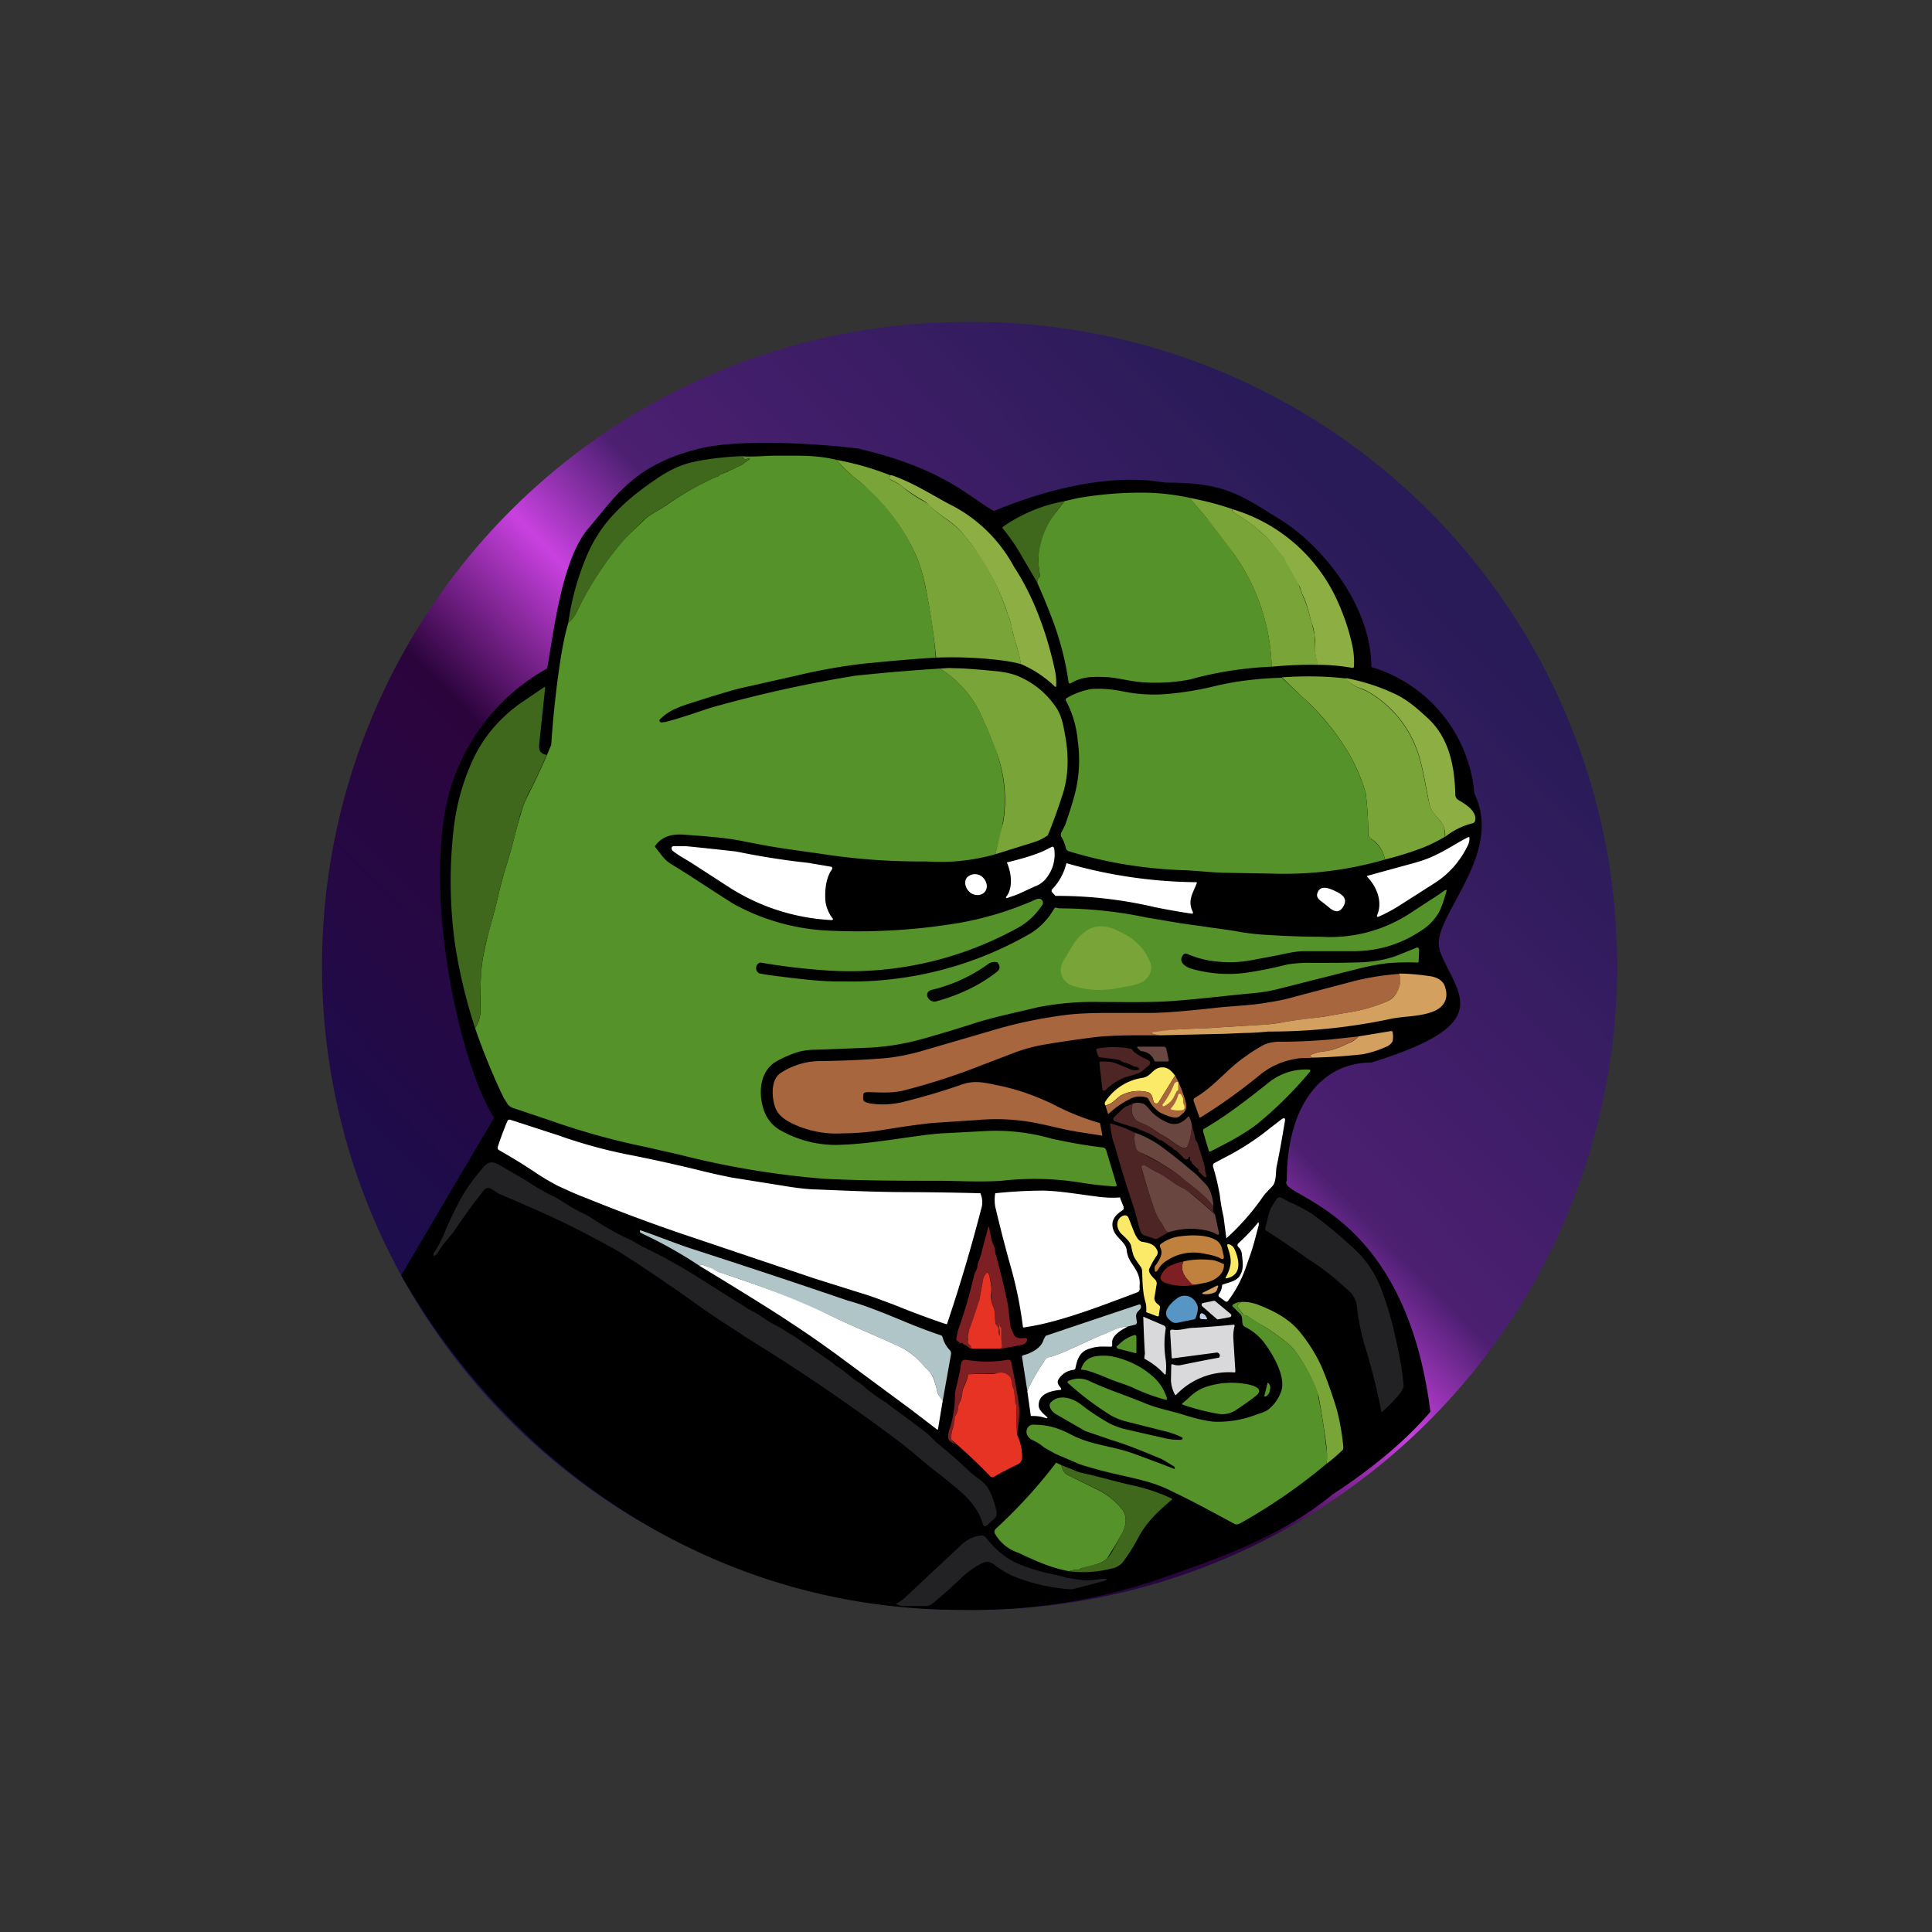 <svg xmlns="http://www.w3.org/2000/svg" width="24" height="24" fill="none" viewBox="0 0 24 24">
    <rect x="0" y="0" width="24" height="24" fill="#333333" stroke="none"/>
    <path fill="url(#JIM__a)" d="M12 19.999A8 8 0 1 0 12 4a8 8 0 0 0 0 16"/>
    <path fill="#000" d="M17.882 11.801c.202.55.753.904-.847 1.398-.598 0-1.05.503-1.05 1.468-.131.207 1.46.301 1.784 2.87-.32.377-.753.725-1.214 1.026-.659.541-1.459.814-2.287 1.097a7.2 7.2 0 0 1-2.334.338c-3.05 0-5.576-1.75-6.95-4.155l1.153-1.957c-.457-.72-.96-3.106-.47-4.292a2.54 2.54 0 0 1 1.129-1.289c.08-.414.174-1.35.517-1.746.33-.386.565-.79 1.384-.988.489-.118 1.407-.066 1.957 0 1.082.25 1.402.621 1.694.777.47-.198 1.355-.49 2.122-.353.73 0 .909.131 1.45.47.49.306 1.115 1.05 1.115 1.821a1.8 1.8 0 0 1 1.28 1.572c.381.781-.565 1.562-.428 1.943z"/>
    <path fill="#559229" d="M10.391 5.713c.07.085.146.155.226.221l.174.141c.264.247.472.547.612.88q.057.148.108.41c.052.263.094.536.113.804-.31.019-.612.047-.894.075-.283.033-.546.08-.847.151l-.687.155c-.1.024-.287.08-.57.17-.188.06-.31.099-.423.212a.02.02 0 0 0-.01.023.024.024 0 0 0 .024.019l.047-.005c.188-.047.41-.127.555-.174a16 16 0 0 1 1.798-.4q.53-.057 1.063-.09c.238.151.424.372.532.631.094.207.15.353.179.443.112.334.12.695.023 1.035l-.047.197c-.28.08-.57.11-.86.09a8 8 0 0 1-1.304-.094c-.226-.033-.452-.061-.673-.1l-.264-.05c-.244-.053-.494-.067-.734-.086-.155-.014-.291 0-.39.132a.02.02 0 0 0 0 .024c.06.07.103.15.188.202.263.16.518.334.781.499.373.205.789.32 1.214.334a7.6 7.6 0 0 0 1.6-.099q.486-.087.936-.287c.038-.019.085-.019.095.033v.019a.85.85 0 0 1-.344.315 4.3 4.3 0 0 1-2.4.508 8 8 0 0 1-.767-.094.1.1 0 0 0-.028.014.08.08 0 0 0-.024.066.07.07 0 0 0 .047.057l.142.023c.31.038.607.08.903.075a4.45 4.45 0 0 0 2.325-.602.86.86 0 0 0 .287-.306l.014-.01.028.006.019.004a5.3 5.3 0 0 1 1.082.113l.414.07.668.095q.225.043.424.052.34.022.673.023c.381.023.76-.076 1.082-.282l.376-.245.066-.047q.037-.021.024.014c-.028.094-.052.179-.094.26a.66.66 0 0 1-.235.234q-.375.246-.833.245h-.612c-.075 0-.179.019-.301.047l-.325.061q-.24.05-.508.014a1.2 1.2 0 0 1-.315-.09.04.04 0 0 0-.047.015c-.071.09.042.155.113.174q.367.1.729.038c.117-.019.268-.047.452-.094a1.7 1.7 0 0 1 .315-.02c.22 0 .433 0 .626-.008.164-.01.324-.038.475-.104l.198-.08a.03.03 0 0 1 .024.028l-.006.141v.01l-.008.007-.01.002a3 3 0 0 0-.386.01 3 3 0 0 0-.377.075l-.931.235a2 2 0 0 1-.344.061c-.325.029-.645.07-.974.095-.296.023-.635.014-.922.014a3.6 3.6 0 0 0-.777.065c-.254.062-.508.113-.757.189q-.332.108-.668.202a3 3 0 0 1-.702.113l-.63.024a.8.8 0 0 0-.235.032 1.4 1.4 0 0 0-.25.109c-.216.117-.235.4-.164.607a.45.45 0 0 0 .216.258c.227.127.484.187.743.175.424-.014.909-.118 1.252-.142l.532-.028c.28-.016.562.016.833.094.22.047.423.085.635.109a.05.05 0 0 1 .042.032l.127.424.003.008v.008l-.005.008-.007.004h-.01a4 4 0 0 1-.423-.047 3.6 3.6 0 0 0-.983-.023c-.255.018-.589 0-.767 0-.476 0-.913 0-1.43-.024a10.7 10.7 0 0 1-1.808-.301l-.414-.094a9 9 0 0 1-1.2-.334l-.447-.15a.14.14 0 0 1-.07-.048l-.048-.075a8 8 0 0 1-.357-.87.4.4 0 0 0 .066-.198c0-.269 0-.462.019-.584.009-.094.042-.25.094-.452.042-.14.075-.277.108-.409.028-.127.066-.268.113-.414.066-.212.108-.414.165-.598a1.3 1.3 0 0 1 .094-.244q.156-.304.287-.622.036-.556.122-1.105c.024-.141.052-.283.09-.41a.4.4 0 0 0 .094-.113 4 4 0 0 1 .611-.936l.236-.226c.075-.075.188-.122.282-.188a3.5 3.5 0 0 1 .612-.348.1.1 0 0 0 .051-.029.03.03 0 0 1 .02-.009c.013 0 .018 0 .023-.01l.019-.009c.009 0 .023 0 .032-.01.033-.023.071-.027.104-.051.028-.019.061-.019.085-.042q.04-.032.084-.062v-.009H9.3a.1.1 0 0 1-.047.01c-.004 0-.014 0-.014-.01a.06.06 0 0 0-.038-.028c.137.014.302-.005.41-.005h.31q.268.001.471.052"/>
    <path fill="#40681C" d="M9.2 5.666a.06.06 0 0 1 .038.028c0 .01.01.01.014.01.014 0 .033 0 .047-.01h.01V5.7h.004v.01l-.085.056c-.023.023-.056.023-.084.042-.033.024-.07.028-.104.047a.06.06 0 0 1-.033.014c-.01 0-.014 0-.019.01a.03.03 0 0 1-.023.01l-.019.009a.1.1 0 0 1-.052.028.03.03 0 0 0-.019.01 3.5 3.5 0 0 0-.597.338c-.09.066-.203.113-.283.188l-.225.226c-.25.282-.458.6-.617.941a.4.4 0 0 1-.094.108q.058-.408.207-.776.078-.2.198-.376c.174-.25.433-.462.682-.63.17-.119.33-.19.494-.222.188-.038.372-.057.56-.066"/>
    <path fill="#79A438" d="M10.391 5.713q.346.063.673.193-.009 0-.01.014s0 .01-.009.01v.009c0 .01.01.014.014.019.066.033.113.056.141.08q.135.116.292.197l.066.052c.066.066.141.122.221.179.066.047.137.108.212.197.08.104.155.198.216.297q.2.322.316.682a1 1 0 0 1 .06.221l.043.15q.036.115.057.236a2 2 0 0 0-.254-.047 5 5 0 0 0-.8-.033 9 9 0 0 0-.118-.804 2.4 2.4 0 0 0-.108-.41 2.55 2.55 0 0 0-.786-1.021 2 2 0 0 1-.226-.221"/>
    <path fill="#8CAE43" d="M11.082 5.905c.254.09.47.226.692.348.352.17.64.447.824.791.249.376.418.856.512 1.308q.015.087.01.174v.005h-.014a1.4 1.4 0 0 0-.424-.282 2 2 0 0 0-.056-.236q-.024-.075-.042-.15c-.02-.076-.029-.15-.062-.221L12.5 7.57a3.1 3.1 0 0 0-.508-.903 1 1 0 0 0-.212-.203 2 2 0 0 1-.283-.23l-.08-.047a2 2 0 0 1-.22-.151c-.024-.024-.071-.047-.137-.08a.04.04 0 0 1-.019-.019l.005-.01.01-.009q-.002-.014.008-.014h.02"/>
    <path fill="#559229" d="m14.776 6.183.207.245q.19.211.344.451c.293.41.457.899.47 1.403a4.5 4.5 0 0 0-1.02.16 2.3 2.3 0 0 1-.589.033c-.132-.01-.273-.047-.414-.062-.188-.009-.325-.014-.475.076l-.007.002-.007-.002-.006-.004-.004-.006a3.7 3.7 0 0 0-.197-.771 9 9 0 0 0-.193-.47q0-.044.028-.072l.004-.006v-.008c-.004-.07-.023-.14-.018-.207 0-.215.079-.422.221-.583l.104-.137.164-.037q.451-.079.908-.066.234.01.48.061"/>
    <path fill="#79A438" d="M14.776 6.184q.29.056.532.14c-.01.02.01.038.047.062a1.9 1.9 0 0 1 .588.532l.066.098.061.113a1 1 0 0 1 .076.17l.047.127c.047.094.07.207.103.315l.033.141.005.132q-.001.14.047.245a5 5 0 0 0-.584.023 2.53 2.53 0 0 0-.47-1.402 9 9 0 0 0-.344-.452z"/>
    <path fill="#40681C" d="m13.223 6.226-.103.136a1.05 1.05 0 0 0-.221.584c0 .065.014.136.019.207l-.005.014a.1.1 0 0 0-.028.07l-.198-.338a2.3 2.3 0 0 0-.235-.34q0-.007.004-.013c.23-.162.492-.27.767-.32"/>
    <path fill="#8CAE43" d="M15.308 6.325a2.08 2.08 0 0 1 1.308 1.144c.076.169.137.343.179.531q.033.142.024.287l-.008.008-.011.002a2.4 2.4 0 0 0-.424-.038.6.6 0 0 1-.042-.245.7.7 0 0 0-.038-.272c-.033-.109-.052-.217-.099-.316a1 1 0 0 1-.047-.127 12 12 0 0 0-.207-.376c-.075-.094-.155-.198-.235-.273a2 2 0 0 0-.353-.264c-.038-.023-.056-.047-.047-.06"/>
    <path fill="#79A438" d="M12.367 10.611q.04-.196.094-.39a1.7 1.7 0 0 0-.07-.843 6 6 0 0 0-.18-.442 1.37 1.37 0 0 0-.53-.63c.06-.005.112-.01.154-.005.137 0 .302.014.5.033.107.01.21.023.314.066q.284.121.462.376c.084.118.098.24.127.395.037.23.033.447-.024.654q-.087.28-.197.551a.6.6 0 0 1-.17.085zm4.353-2.188a.3.3 0 0 0 .155.118l.108.047c.282.16.498.412.612.715.08.207.108.452.16.678.019.094.085.15.141.226.043.047.057.112.052.188a2 2 0 0 1-.264.132q-.235.09-.48.15a.38.38 0 0 0-.174-.259.1.1 0 0 1-.023-.023.1.1 0 0 1-.01-.028q0-.26-.032-.518a2.2 2.2 0 0 0-.292-.621 3 3 0 0 0-.504-.579l-.245-.235q.423-.029.796.014z"/>
    <path fill="#559229" d="m15.924 8.419.245.23q.29.262.504.58c.131.192.225.4.291.616q.033.258.033.517c0 .014 0 .024.01.033l.023.024c.094.066.155.15.174.259a4.5 4.5 0 0 1-1.407.174l-.583-.01c-.179-.004-.358-.028-.537-.033a5.5 5.5 0 0 1-1.402-.235.06.06 0 0 1-.037-.047.4.4 0 0 0-.052-.127.06.06 0 0 1 0-.061l.047-.094c.042-.123.08-.236.113-.358a1.7 1.7 0 0 0 .042-.687 1.3 1.3 0 0 0-.15-.503l.004-.02a.9.9 0 0 1 .31-.117c.114-.01.227 0 .349.019.216.047.414.061.64.038a4 4 0 0 0 .555-.095c.25-.06.523-.094.828-.103"/>
    <path fill="#8CAE43" d="M16.72 8.423q.318.062.588.188c.17.075.296.188.433.315.268.25.33.607.338.956a.08.08 0 0 0 .038.056c.08.047.235.136.207.259q-.007.027-.042.033a.9.9 0 0 0-.33.165.26.26 0 0 0-.056-.189c-.056-.075-.122-.127-.141-.226-.047-.225-.08-.47-.155-.673a1.38 1.38 0 0 0-.612-.72 1 1 0 0 0-.113-.047.32.32 0 0 1-.155-.112z"/>
    <path fill="#40681C" d="M6.79 9.378a6 6 0 0 1-.234.494 3 3 0 0 0-.094.245c-.048.188-.095.386-.16.598a4 4 0 0 0-.113.414l-.104.41a2.5 2.5 0 0 0-.099.45 6 6 0 0 0-.019.584.4.4 0 0 1-.065.198 6.5 6.5 0 0 1-.25-1.045 5.7 5.7 0 0 1-.01-1.482 2.8 2.8 0 0 1 .217-.772c.132-.3.339-.545.603-.734l.305-.207v.005l.005.01-.066.625c-.01.108-.033.184.085.207"/>
    <path fill="#fff" d="M17.864 10.607c.127-.062.244-.142.376-.208h.005l.005.001.004.004v.005a.2.2 0 0 1-.028.108 1.13 1.13 0 0 1-.381.438l-.47.3q-.114.072-.24.128-.044.02-.024-.024c.066-.164-.014-.352-.127-.466v-.009l.004-.005.565-.155c.122-.033.221-.07.31-.117m-7.525.823a2.6 2.6 0 0 1-1.26-.395l-.495-.32c-.075-.047-.15-.085-.221-.142a.04.04 0 0 1-.019-.037c0-.014.005-.019.02-.024h.164q.31.031.62.066.444.092.895.141l.282.048q.006 0 .01.004l.004.01v.014c-.08.108-.094.268-.084.4.01.08.043.157.094.22l-.001.006-.004.004h-.005zm2.63-.861.086-.043q.035-.022.042.02a.47.47 0 0 1-.122.39.3.3 0 0 1-.118.075l-.184.085c-.047.023-.098.037-.15.056q-.042.013-.014-.023c.075-.108.056-.282.004-.405l-.002-.007.002-.007h.01c.17-.042.32-.085.447-.141m1.897.404c-.052.132-.117.217-.047.358v.014l-.006.005h-.008a9 9 0 0 1-.456-.08 5.3 5.3 0 0 0-1.238-.141l-.047-.052v-.024a.7.7 0 0 0 .183-.329h.005a6 6 0 0 0 1.614.235.02.02 0 0 1 0 .014m-2.818.113c.065.047.145.043.188-.009.042-.056.023-.136-.038-.188a.14.14 0 0 0-.188.014c-.038.052-.019.136.042.183zm4.503-.033c.094.043.216.095.127.222-.047.066-.099.051-.155.009a2 2 0 0 0-.113-.09c-.033-.023-.057-.056-.047-.093.028-.095.108-.08.188-.048"/>
    <path fill="#79A438" d="M13.93 12.267c-.212.043-.4.043-.598-.019-.137-.042-.198-.188-.123-.31l.127-.212a.6.6 0 0 1 .184-.179c.146-.08.287-.028.423.043.165.08.283.202.349.376.037.094-.038.216-.132.245-.08.033-.155.042-.236.056z"/>
    <path fill="#040405" d="M11.576 12.296c.255-.061.494-.171.706-.325a.13.13 0 0 1 .094-.019q.012 0 .02.01.05.069-.02.117-.309.239-.738.358a.09.09 0 0 1-.104-.033l-.014-.024c-.01-.047.01-.07.056-.084"/>
    <path fill="#A7663E" d="M17.383 12.094c.01.052.014.094.01.113a.29.29 0 0 1-.156.23 2 2 0 0 1-.527.146l-.273.047c-.169.028-.343.038-.512.07a2 2 0 0 1-.311.034l-.461.028c-.155.014-.315.014-.47.024a3 3 0 0 0-.372.046c0 .01.009.01.014.015l.084.014c-.273 0-.55-.005-.809.023-.216.028-.423.057-.612.09a2 2 0 0 0-.4.108l-.418.16a8 8 0 0 1-.951.306c-.141.033-.282.023-.424.019-.023 0-.042 0-.06.009l-.008.008-.002.01c0 .029-.014.08.024.095q.05.022.108.024c.117.014.235.004.343-.02a8 8 0 0 0 .734-.216c.155-.056.26-.037.433 0 .245.047.466.123.706.236a3 3 0 0 0 .59.238l.003.006.028.146v.005l-.301-.047c-.207-.033-.414-.095-.617-.127a2.6 2.6 0 0 0-.644-.02l-.518.034q-.184.014-.621.084-.257.045-.527.047a1.26 1.26 0 0 1-.659-.14c-.075-.043-.14-.09-.174-.175-.047-.122-.066-.362.076-.442a.9.9 0 0 1 .494-.141q.415-.006.753-.033.216-.015.47-.085l.936-.273c.306-.09.612-.15.928-.188q.169-.017.423-.019h.583q.235 0 .829-.066c.22-.023.447-.028.658-.07a2 2 0 0 0 .269-.057l.785-.207q.27-.065.546-.085z"/>
    <path fill="#D3A05F" d="M17.383 12.094q.16 0 .386.033.162.027.188.155c.038.132-.028.235-.15.282-.165.066-.344.057-.518.09a7.2 7.2 0 0 1-1.534.16 3 3 0 0 1-.306.018l-.226.01-.814.019-.085-.014-.009-.01-.005-.01.002-.003h.003c.123-.02.24-.034.363-.038.16-.01.32-.01.475-.024l.46-.028c.104-.005.213-.014.312-.033.169-.033.343-.047.512-.07l.273-.048a2 2 0 0 0 .527-.146c.094-.042.142-.14.156-.23 0-.024 0-.062-.01-.109zm-1.063 1.044c-.02 0-.033 0-.038-.014v-.017l.005-.006a.6.6 0 0 1 .178-.043l.076-.014.066-.023c.06-.019.117-.052.179-.076a.3.3 0 0 0 .089-.07l.4-.066a.02.02 0 0 1 .014 0 .02.02 0 0 1 .01.01.3.3 0 0 1 0 .117.16.16 0 0 1-.085.07 1.3 1.3 0 0 1-.283.09 7 7 0 0 1-.611.042"/>
    <path fill="#A7663E" d="M16.875 12.875a.3.3 0 0 1-.094.07c-.057.024-.113.057-.174.076l-.066.023a.3.3 0 0 1-.075.014.6.6 0 0 0-.184.047.01.01 0 0 0 0 .01v.01q.008.02.038.013c-.076.01-.156 0-.221.015a.94.94 0 0 0-.457.207q-.354.29-.73.522c-.009.005-.013 0-.013-.005l-.07-.197a.033.033 0 0 1 .014-.042c.244-.142.409-.368.634-.518.076-.057.151-.1.222-.141a.5.5 0 0 1 .216-.038c.188 0 .395-.01.612-.028z"/>
    <path fill="#6A4640" d="M14.339 13.176a.18.18 0 0 0-.155-.117c-.01 0-.015 0-.02-.01l-.023-.019q-.035-.035.014-.028h.292q.015-.002.027.006a.04.04 0 0 1 .015.022l.028.132q.007.022-.013.024h-.142a.02.02 0 0 1-.023-.01"/>
    <path fill="#4C2524" d="M14.15 13.275a.05.05 0 0 0-.046-.023l-.02-.005a.5.5 0 0 0-.098-.043.2.2 0 0 1-.052-.018.13.13 0 0 0-.056-.024 5 5 0 0 0-.226-.028.3.3 0 0 1-.034-.093l.003-.007.005-.005.007-.003a1.1 1.1 0 0 1 .4 0c.033 0 .038.028.061.047a1 1 0 0 0 .174.098.04.04 0 0 1 .019.029.04.04 0 0 1-.014.033l-.066.056a.2.2 0 0 1-.075.047l-.155.047a.7.7 0 0 0-.245.16l-.011.006h-.013a.02.02 0 0 1-.014-.02l-.037-.32v-.01l.005-.008.009-.005h.01c.06 0 .121 0 .183.023l.16.066q.062.029.117.014.015 0 .01-.014"/>
    <path fill="#FBEA67" d="m14.598 13.36-.203.329a.03.03 0 0 1-.015.016.03.03 0 0 1-.022.002.03.03 0 0 1-.02-.009.03.03 0 0 1-.009-.019c-.014-.047-.018-.099-.075-.113a.47.47 0 0 0-.339.047l-.084.07a.2.2 0 0 1-.1.048q-.014-.027 0-.047a.67.67 0 0 1 .471-.296c.109-.024.123-.137.25-.128q.07.001.14.095z"/>
    <path fill="#559229" d="M15.765 13.444a.73.73 0 0 1 .508-.156l.004.004v.016q-.3.36-.663.658c-.188.141-.376.235-.579.339-.01 0-.014 0-.019-.01l-.07-.235v-.028c.005-.005.01-.014.019-.014.282-.165.546-.372.8-.574"/>
    <path fill="#A7663E" d="M14.597 13.36q.085.153.132.329c.014.052.01.099-.028.136l-.038.033c-.052.061-.188-.01-.245-.033a.4.4 0 0 1-.15-.17l-.008-.01-.01-.008a.26.26 0 0 0-.203.01q-.154.074-.278.192l-.005-.004-.033-.104a.15.15 0 0 0 .1-.047l.084-.07a.47.47 0 0 1 .339-.048c.056.015.061.071.075.113a.03.03 0 0 0 .028.028.033.033 0 0 0 .038-.018z"/>
    <path fill="#FBEA67" d="m14.616 13.557-.028.056a.25.25 0 0 1-.127.127l-.01.002a.014.014 0 0 1-.01-.013l.001-.007a1 1 0 0 0 .142-.25.05.05 0 0 1 .042-.033h.01v.094l-.005.015a.02.02 0 0 0-.015.009m.062.047c0 .014.018.028.018.047 0 .028 0 .057.015.08.009.038 0 .061-.043.061a.3.3 0 0 1-.117-.01q-.015-.005 0-.018a.4.4 0 0 0 .084-.16q.007-.021.029-.014z"/>
    <path fill="#6A4640" d="M14.805 13.98q0 .118-.043.236c-.014.042-.037.056-.08.038a.6.6 0 0 1-.117-.071 1 1 0 0 0-.142-.09 1 1 0 0 1-.084-.056.8.8 0 0 0-.184-.094.14.14 0 0 1-.066-.057.18.18 0 0 1-.014-.178.2.2 0 0 1 .118 0c.019 0 .047.028.08.066q.084.106.226.169.14.063.258-.07l.004-.003h.007l.004.002a.3.3 0 0 1 .033.109"/>
    <path fill="#4C2524" d="M14.075 13.708a.18.18 0 0 0 .014.179q.025.035.066.052a1 1 0 0 1 .188.098.3.3 0 0 0 .08.057 1 1 0 0 1 .141.09q.063.049.118.07c.042.019.066 0 .08-.042a.8.8 0 0 0 .042-.231 1 1 0 0 1 .042.16c.005.028.024.038.033.066l.066.211c.02.048.02.104.033.16.02.052 0 .062-.037.024l-.048-.047-.005-.011v-.013c0-.004 0-.009-.009-.009l-.009-.01-.066-.065q0-.021-.014-.028-.014-.008-.005-.014v-.034c0-.009 0-.004 0 0h-.009l-.01.005c0 .019-.014.029-.032.029l-.02-.01-.089-.09c-.014-.014-.028-.018-.047-.028-.014-.014-.019-.028-.037-.032l-.024-.015a1 1 0 0 0-.075-.056c-.01-.01-.028-.005-.047-.019a1 1 0 0 0-.113-.07l-.179-.076a4 4 0 0 1-.264-.085l-.007-.01a.03.03 0 0 1 0-.026l.007-.01.104-.1a.2.2 0 0 1 .066-.042z"/>
    <path fill="#fff" d="M15.219 14.377q.303-.155.564-.368l.141-.108q.047-.027.038.024c-.033.197-.066.39-.103.564-.015.08 0 .184-.052.245-.043.047-.085.085-.118.132a3 3 0 0 1-.456.518v-.01l-.033-.254q-.032-.14-.047-.273a3 3 0 0 0-.085-.358c0-.018 0-.033.019-.042zm-7.943.503c-.127-.047-.236-.099-.34-.146a3 3 0 0 1-.314-.188 7 7 0 0 0-.424-.259q-.021-.015-.014-.042.054-.165.122-.325a.03.03 0 0 1 .015-.01.03.03 0 0 1 .018 0l.598.194q.415.148.847.235.436.085.88.193c.164.042.3.07.414.094l.645.103q.268.045.423.047c.367.015.753.033 1.139.033q.447.002.894.014l.005.015a.27.27 0 0 1 .004.183q-.184.713-.419 1.412-.001.021-.023.014-.32-.108-.63-.235c-.165-.061-.297-.113-.4-.142l-.598-.188-1.647-.555a22 22 0 0 1-1.195-.447"/>
    <path fill="#4C2524" d="M14.099 14.07a.4.4 0 0 0 .019.202c0 .014.014.024.028.033l.254.137q.07.036.254.164c.07.047.142.113.212.17.043.028.108.094.207.207q-.016.056.019.099c-.094-.085-.188-.17-.282-.245a1 1 0 0 0-.127-.085.7.7 0 0 1-.123-.075l-.075-.047a.4.4 0 0 0-.094-.057c-.061-.028-.113-.07-.174-.098a.03.03 0 0 0-.037.017.03.03 0 0 0 0 .016 6 6 0 0 0 .169.536c.014.047.046.094.084.155.024.033.033.095.085.108l-.15.085h-.015l-.14-.047a.08.08 0 0 1-.048-.056c-.038-.118-.061-.245-.104-.358a14 14 0 0 1-.216-.71c-.033-.076-.042-.17-.056-.25v-.01l.004-.004h.005q.178.048.306.118z"/>
    <path fill="#6A4640" d="M14.098 14.07q.19.07.33.174.191.14.367.292c.066.047.117.108.174.165a.3.3 0 0 1 .056.08.5.5 0 0 1 .047.202 1.4 1.4 0 0 0-.207-.207l-.211-.17a2.7 2.7 0 0 0-.509-.3.06.06 0 0 1-.028-.033.4.4 0 0 1-.019-.198z"/>
    <path fill="#222124" d="M5.507 15.355c.051-.137.113-.264.174-.382.094-.188.211-.348.343-.494.047-.047.094-.051.16-.018q.175.1.348.202c.104.07.222.141.349.202.08.038.188.118.287.17l.14.07c.17.113.344.217.533.301l.14.08q.393.188.758.424l.57.358c.051.028.108.056.16.094q.104.071.216.127l.212.131.447.311c.019.014.038.038.061.047.09.057.155.122.235.179a.5.5 0 0 1 .118.09c.075.065.165.122.25.178l.131.099.18.132.168.127c.066.047.118.117.18.164q.198.162.39.344c.075.066.174.118.22.202.048.08.08.18.104.292 0 .033-.004.061-.033.085l-.084.075q-.042.037-.057-.019a.7.7 0 0 0-.07-.16 1 1 0 0 0-.226-.254 6 6 0 0 0-.325-.263c-.146-.118-.32-.273-.49-.396q-.884-.66-1.825-1.237c-.193-.132-.395-.254-.583-.39a24 24 0 0 0-.97-.66c-.117-.07-.244-.136-.367-.202-.296-.16-.677-.334-1.148-.532-.052-.023-.132-.117-.188-.051a7 7 0 0 0-.358.489c-.056.085-.127.15-.183.235a1 1 0 0 1-.057.085l-.014.005h-.005q-.014.014-.014 0v-.024a1 1 0 0 0 .118-.216z"/>
    <path fill="#6A4640" d="m15.092 15.082.051.235v.01l-.004.009h-.02a.4.4 0 0 0-.14-.052.9.9 0 0 0-.461.023c-.048-.009-.062-.075-.085-.108a.7.7 0 0 1-.085-.155 7 7 0 0 1-.17-.55l.006-.011.01-.007.01-.003q.008 0 .012.002c.062.028.113.07.17.094q.056.026.099.06l.075.048c.037.028.08.056.122.075a.6.6 0 0 1 .123.085c.094.075.188.16.282.245z"/>
    <path fill="#fff" d="M13.835 15.289c.033.085.141.141.16.23a.34.34 0 0 0 .061.17c.062.094.114.165.1.291 0 .02.009.057-.02.071-.465.174-.978.377-1.411.438a.02.02 0 0 1-.014 0l-.004-.007-.001-.007a5 5 0 0 0-.141-.706q-.11-.389-.202-.781a.5.5 0 0 1 0-.165 6 6 0 0 1 .597-.033c.212.005.447.047.673.075q.141.02.282.01v.01l.043.107v.024c0 .01-.01.014-.014.019-.095.06-.156.136-.109.254"/>
    <path fill="#222124" d="M17.308 16.498c.062.258.109.484.128.715.004.075-.189.254-.264.325h-.014v-.01a8 8 0 0 0-.193-.776 2.7 2.7 0 0 1-.108-.513.3.3 0 0 0-.095-.198l-.127-.113a3 3 0 0 0-.376-.282 15 15 0 0 0-.541-.367.05.05 0 0 1 0-.028c.028-.085.033-.174.075-.254l.066-.104a.05.05 0 0 1 .061-.014l.094.052c.104.042.193.094.273.14q.319.23.598.504.17.178.268.424c.061.164.113.324.155.499"/>
    <path fill="#FBEA67" d="m14.367 15.96-.023.142c-.015.056.018.085.056.113q.006.007.009.015a.04.04 0 0 1 0 .018l-.014.094c0 .01-.01.01-.018.01l-.128-.048q-.015-.004-.009-.023c0-.033 0-.07-.01-.104-.037-.122-.037-.258-.042-.385q0-.03-.019-.057c-.033-.047-.07-.094-.089-.141a1 1 0 0 1-.028-.113c-.01-.056-.08-.113-.123-.155-.065-.066-.075-.189.029-.226a.05.05 0 0 1 .051.012q.007.007.01.016l.07.179c.02.047.052.108.095.118.084.014.16.028.193.112.009.02.004.038-.005.057a1 1 0 0 0-.094.165c-.024.047.047.112.075.14a.07.07 0 0 1 .014.062"/>
    <path fill="#fff" d="M15.19 15.957c.08-.029.184-.043.221-.127.043-.08.024-.17.015-.26a.14.14 0 0 0-.047-.084.03.03 0 0 1 0-.037q.133-.12.244-.255c.005-.014.014-.009.014 0v.024c-.037.132-.066.264-.113.39l-.056.16a1.5 1.5 0 0 1-.212.391q-.015.02-.037.005l-.071-.052q-.02-.015-.005-.038a.2.2 0 0 0 .038-.103c0-.005 0-.01.01-.014"/>
    <path fill="#7E1F23" d="m12.55 16.734-.103.018a.05.05 0 0 1-.033 0q.041.001.033-.046a2 2 0 0 1-.019-.222.05.05 0 0 1-.014-.038l-.005-.009-.004.01q.014.072.014.146h-.005l-.01-.085-.004-.019-.024-.033a.1.1 0 0 1-.014-.047c0-.056 0-.113-.018-.165a.34.34 0 0 1-.033-.15c.004-.057.01-.109 0-.165l-.02-.075c-.009-.057-.032-.061-.06-.01a.2.2 0 0 0-.024.08l-.042.231a.4.4 0 0 1-.033.122l-.094.245a.2.2 0 0 0-.014.066v.07c.004.029 0 .033-.005 0v-.033h-.005c-.01.038.01.071.047.095v.004h-.014l-.01-.01q-.02-.012 0 0l.038.039v.009a.3.3 0 0 1-.065-.043c-.015-.009-.047-.018-.052-.032q-.006-.015-.019 0h-.014a.1.1 0 0 0-.033-.029l-.01-.018a.03.03 0 0 1 0-.024l.015-.08c.084-.23.15-.466.207-.706.009-.028.033-.061.037-.094.005-.056.033-.103.047-.155q.03-.126.066-.25l.02-.08c.004-.018.013-.018.013 0l.028.137c.01.052.038.094.047.141 0 .024 0 .042.01.061.052.188.099.386.141.579.019.094.024.198.038.296 0 .02.01.038.019.057l.023.052c.024.06.094.051.146.047a.02.02 0 0 1 .013.005.02.02 0 0 1 .006.014v.01c-.01.032-.028.046-.061.056z"/>
    <path fill="#B0C5C7" d="m11.709 17.411-.043-.07a.3.3 0 0 1-.028-.076c-.019-.075-.033-.155-.085-.216l-.141-.15a.7.7 0 0 0-.23-.166c-.278-.131-.575-.249-.866-.39a12 12 0 0 0-1.346-.527 1 1 0 0 1-.123-.052 1 1 0 0 0-.117-.052q-.022-.006-.038.014a5.5 5.5 0 0 0-.73-.409l-.009-.008-.004-.01v-.015h.01c.206.07.413.155.61.221q.983.317 1.958.65c.189.051.415.14.678.249q.243.103.494.188l.01.02a.36.36 0 0 0 .084.154q.027.024.02.062z"/>
    <path fill="#C0813F" d="M14.419 15.454a.5.5 0 0 1 .226-.094c.145-.02.348-.028.47.051a.17.17 0 0 1 .066.104l.019.08q.015.069-.047.033c-.066-.033-.156-.047-.23-.061a.6.6 0 0 0-.424.09.3.3 0 0 0-.109.107c-.028.047-.047.047-.047-.01 0-.008 0-.027.02-.046.046-.07.093-.137.046-.221a.03.03 0 0 1 .01-.033"/>
    <path fill="#FBEA67" d="M15.224 15.872a.5.5 0 0 0 .06-.155c.015-.085-.013-.16-.037-.236-.005-.023 0-.028.024-.023a.11.11 0 0 1 .065.06c.062.137.095.33-.108.363z"/>
    <path fill="#C0813F" d="M14.857 15.957h-.047l-.014-.014a1 1 0 0 1-.066-.075q-.072-.099-.029-.198a1 1 0 0 1 .33-.019c.056 0 .108.024.16.047.01 0 .014.01.014.014 0 .127-.123.198-.226.222z"/>
    <path fill="#7E1F23" d="M14.701 15.67q-.042.099.028.198l.066.075c0 .01.01.01.019.01l.047.004a.7.7 0 0 1-.287.005c-.061-.014-.188-.033-.15-.118a.24.24 0 0 1 .098-.113.7.7 0 0 1 .179-.061"/>
    <path fill="#fff" d="m11.709 17.41-.057.344v.005h-.01l-.32-.245-.903-.668a13 13 0 0 0-.611-.424q-.27-.182-1.116-.696.016-.021.038-.014l.118.047a.5.5 0 0 0 .122.056c.49.165.894.31 1.346.527.291.142.588.26.866.39a.8.8 0 0 1 .23.166l.141.15c.047.061.066.141.085.217a.2.2 0 0 0 .028.075l.047.07z"/>
    <path fill="#E63324" d="M12.414 16.752h-.339l-.037-.038q-.021-.015 0 0l.009.01h.014v-.005c-.037-.024-.056-.056-.047-.094q0 .016.005.033c.01.033.01.028.005 0v-.07l.014-.067q.069-.18.127-.367l.042-.23a.2.2 0 0 1 .024-.08c.028-.047.047-.047.06.01l.015.074a.4.4 0 0 1 0 .165.4.4 0 0 0 .037.15c.02.053.015.109.02.165 0 .02 0 .033.013.047l.024.033.005.02c0 .027 0 .056.01.084h.004a.7.7 0 0 0-.014-.146v-.01l.01.005v.005q0 .022.013.038l.01.014c0 .094 0 .16.009.207q.008.048-.033.047"/>
    <path fill="#D3A05F" d="m15.13 15.986-.01.033a.06.06 0 0 1-.033.037.26.26 0 0 1-.127.02c-.033 0-.033-.015-.005-.024l.16-.08c.014-.005.024 0 .014.014"/>
    <path fill="#5795C4" d="m14.852 16.375-.006.009-.009.005-.211.043c-.047.01-.076-.014-.109-.047-.089-.085.029-.203.109-.26.094-.065.211-.018.25.095.013.047-.006.104-.024.155"/>
    <path fill="#D9D8DA" d="m15.11 16.38-.178-.155-.005-.01v-.013l.005-.009.009-.006.136-.028h.01l.01.005.192.16q.007.007.007.016a.02.02 0 0 1-.007.017l-.01.005-.15.028q-.005 0-.01-.003z"/>
    <path fill="#79A438" d="M16.48 18.183c.009-.08.004-.165-.005-.24a13 13 0 0 0-.094-.593 2.1 2.1 0 0 0-.283-.555.6.6 0 0 0-.108-.113 2.5 2.5 0 0 0-.315-.221 2 2 0 0 1-.174-.108.07.07 0 0 0-.052-.015c-.01 0-.014 0-.01-.009v-.005c0-.004 0-.009-.009-.014l-.056-.075a.01.01 0 0 1-.004-.01q0-.004.004-.009a.14.14 0 0 1 .042-.042q.119-.008.245.047c.188.075.367.174.494.334.113.141.197.282.254.405q.079.177.179.489c.047.15.08.33.099.518 0 .023 0 .047-.02.056a2 2 0 0 1-.187.16"/>
    <path fill="#559229" d="M15.416 16.173a.14.14 0 0 0-.042.042v.019q.03.046.066.09c0 .009 0 .014.01.014.018 0 .032 0 .051.014l.174.108a3 3 0 0 1 .315.221q.058.049.109.113c.098.136.178.282.24.424a.4.4 0 0 1 .037.131c.038.184.07.377.094.593a.8.8 0 0 1 .01.24q-.495.416-1.069.739c-.028.014-.056.024-.084.005-.297-.16-.541-.292-.739-.386a2 2 0 0 0-.24-.104c-.24-.08-.494-.117-.739-.188-.066-.019-.14-.038-.202-.061l-.296-.127-.142-.08a.6.6 0 0 0-.15-.094.13.13 0 0 1-.057-.057c-.028-.047 0-.131.071-.131.179 0 .31.037.48.127.25.131.536.14.8.244q.24.087.48.18v-.006c0-.014-.005-.028-.019-.033l-.141-.084c-.207-.085-.39-.165-.621-.236l-.33-.113-.367-.211c-.037-.02-.108-.1-.06-.146.103-.108.272-.052.375.028.114.09.231.165.354.235a1 1 0 0 0 .173.066l.495.113a.8.8 0 0 0 .211.024c.01 0 .02 0 .024-.01l.005-.01-.005-.008a1 1 0 0 0-.221-.08l-.47-.118a.8.8 0 0 1-.194-.076 3.7 3.7 0 0 1-.536-.404.02.02 0 0 1 0-.024l.014-.004a.3.3 0 0 1 .245 0c.226.108.48.188.705.282.146.061.325.094.49.146q.191.061.348.08a1.3 1.3 0 0 0 .508-.076c.061-.023.127-.037.18-.075a.5.5 0 0 0 .154-.211c.076-.18-.094-.466-.197-.607a.7.7 0 0 0-.245-.207c-.066-.033-.01-.114-.066-.165l-.094-.094q0-.006.002-.01l.007-.01a.2.2 0 0 1 .095-.032z"/>
    <path fill="#B0C5C7" d="M14.01 16.48a.4.4 0 0 0-.156.033l-.104.047c-.155.056-.334.15-.451.197a2 2 0 0 1-.236.095.15.15 0 0 0-.094.06q-.1.147-.179.306a.04.04 0 0 0-.014.015l-.014.047-.066-.424v-.011l.005-.005.005-.003c.094-.023.22-.084.254-.183a.2.2 0 0 1 .033-.061q.58-.196 1.162-.39c.01 0 .014.009.014.013q.014.022-.01.052c-.028.028-.046.042-.046.085l.009.07c0 .02-.005.029-.024.033l-.094.024z"/>
    <path fill="#BFD1E9" d="M14.908 16.329c.01-.019.019-.019.038-.01.018.01.037.029.047.057q.004.008-.005.014l-.066-.004q-.028-.009-.014-.052z"/>
    <path fill="#D9D8DA" d="M14.48 16.884a.7.7 0 0 1 0 .188l-.003.002h-.008l-.003-.002a.9.9 0 0 0-.24-.188l-.006-.003-.003-.005-.002-.006.001-.005c0-.024.01-.047.005-.071a16 16 0 0 1-.019-.438l.254.109a.04.04 0 0 1 .024.047 1.2 1.2 0 0 0 0 .372m.673-.052q-.014-.035-.047-.029l-.537.071q-.014 0-.014-.014l-.019-.315a.02.02 0 0 1 .007-.022l.01-.006h.011c.076.014.146-.01.222-.02q.273-.015.545-.042l.005.01v.01a.5.5 0 0 0-.014.168l.024.386c0 .015 0 .02-.015.02a.9.9 0 0 0-.724.282l-.006-.001-.004-.004a.4.4 0 0 1-.051-.18l.004-.187c0-.01.01-.014.02-.01q.046.017.093.01.24-.05.48-.094l.007-.011.003-.013z"/>
    <path fill="#fff" d="M14.01 16.48c-.067.032-.203.108-.194.202v.033c0 .01-.01.014-.019.014-.094 0-.155-.01-.258.023-.127.038-.156.128-.18.245 0 .01-.009.014-.018.019a.25.25 0 0 0-.188.113c-.033.047 0 .08.028.117l.001.01a.01.01 0 0 1-.006.01h-.01c-.112.013-.267.046-.263.197 0 .047.052.094.095.132q.034.034-.015.018a.5.5 0 0 0-.164-.023h-.015v-.01l-.042-.296.014-.047c0-.01.01-.014.014-.019q.078-.159.18-.306.021-.047.093-.06a2 2 0 0 0 .236-.095c.117-.047.296-.141.451-.198l.104-.047a.4.4 0 0 1 .155-.032"/>
    <path fill="#559229" d="M13.882 16.72a.46.46 0 0 1 .216-.137q.008.002.014.008.005.008.005.015v.198l-.004.005-.005.001-.005-.001-.22-.057-.007-.006-.003-.008a.02.02 0 0 1 0-.019z"/>
    <path fill="#100909" d="m11.873 16.644.019.014.033.028.028.028q-.072-.02-.08-.07"/>
    <path fill="#559229" d="M14.475 17.387a2.4 2.4 0 0 1-.377-.137c-.094-.047-.207-.075-.306-.117-.094-.038-.183-.076-.263-.1a.3.3 0 0 0-.094-.018h-.005v-.01c.047-.14.15-.164.283-.164a.5.5 0 0 1 .108.01c.197.042.376.131.522.268.073.071.127.16.155.258v.005l-.004.004h-.005q-.008.003-.014 0"/>
    <path fill="#7E1F23" d="M12.635 17.825a3 3 0 0 1-.01-.372.1.1 0 0 1-.014-.047q-.006-.075-.018-.15a.3.3 0 0 1-.024-.09.12.12 0 0 0-.038-.08.15.15 0 0 0-.14-.028.3.3 0 0 1-.085.004 4 4 0 0 0-.273.01.03.03 0 0 0-.014.019.4.4 0 0 1-.047.131.2.2 0 0 0-.02.095.3.3 0 0 1-.028.098.2.2 0 0 0-.023.076.2.2 0 0 1-.028.089.1.1 0 0 0-.014.038.3.3 0 0 1-.02.113.4.4 0 0 0-.023.131v.02a.3.3 0 0 0 .066.065.2.2 0 0 1-.08-.047c-.042-.028-.019-.122 0-.165q.064-.211.061-.433l.061-.268c.014-.056-.004-.16.09-.14q.256.04.49 0c.032-.01.056 0 .06.037l.043.216.033.193c.014.08.023.141.023.193q0 .078-.028.292"/>
    <path fill="#E63324" d="M12.635 17.825a.6.6 0 0 1 .061.25q.008.084-.047.113a4 4 0 0 0-.306.16.04.04 0 0 1-.047-.015 7 7 0 0 0-.48-.451.4.4 0 0 1 .024-.15.4.4 0 0 0 .019-.114q0-.022.014-.037a.2.2 0 0 0 .028-.09q.002-.034.024-.075a.3.3 0 0 0 .028-.099.2.2 0 0 1 .023-.094.5.5 0 0 0 .047-.132c0-.01 0-.014.01-.019q.139-.007.277-.004c.024 0 .047 0 .076-.01a.15.15 0 0 1 .146.029c.014.014.023.023.028.042l.01.037q.001.049.023.09.012.075.019.15c0 .015 0 .029.014.047q-.008.19.01.377z"/>
    <path fill="#559229" d="M14.758 17.373c.08-.08.16-.127.24-.15q.227-.07.461-.033c.052.005.268.047.146.146-.08.066-.165.122-.25.179a.3.3 0 0 1-.202.051 2.7 2.7 0 0 1-.461-.117q-.015-.006 0-.02zm.988-.197c.014.004.024.019.028.033.01.018.005.042 0 .06v.01a.1.1 0 0 1-.028.052q-.022.021-.038.014h-.004l.042-.165zm-2.56 1.026q.016.092.08.122l.344.17a.9.9 0 0 1 .324.249c.071.084.057.193.015.287a5 5 0 0 1-.198.33.3.3 0 0 1-.108.065 2 2 0 0 1-.222.061.03.03 0 0 1-.028.014.3.3 0 0 0-.113.019c-.235-.047-.4-.122-.63-.23a.52.52 0 0 1-.292-.24.05.05 0 0 1 .01-.056q.413-.379.752-.824z"/>
    <path fill="#40681C" d="m13.186 18.201.132.052a.6.6 0 0 0 .136.047c.212.047.414.108.63.155q.245.055.471.16l.004.007-.001.008-.005.006-.007.003c-.15.127-.296.263-.395.442a2.3 2.3 0 0 1-.207.33.24.24 0 0 1-.142.075 1.4 1.4 0 0 1-.522.033.3.3 0 0 1 .113-.019c.014 0 .024 0 .028-.014l.014-.01.207-.051a.25.25 0 0 0 .109-.066.4.4 0 0 0 .07-.094l.127-.236c.043-.094.057-.202-.014-.287a.9.9 0 0 0-.32-.249l-.348-.17q-.064-.028-.08-.122"/>
    <path fill="#222124" d="M12.188 19.425a1.1 1.1 0 0 0-.259.188 6 6 0 0 1-.343.306.15.15 0 0 1-.09.032h-.263a.2.2 0 0 1-.085-.018l-.007-.001-.004-.006v-.008l.007-.004h.004l.071-.047.72-.673a.42.42 0 0 1 .235-.118q.05-.008.08.033.127.155.24.23c.132.095.297.142.457.189l.127.028c.06.01.117.028.174.043.122.018.23.047.367.023l.094-.01c.047 0 .047.005.01.024l-.086.024-.32.084a2.3 2.3 0 0 1-.729-.164 1.2 1.2 0 0 1-.235-.141c-.061-.047-.104-.047-.165-.015"/>
    <defs>
        <linearGradient id="JIM__a" x1="17.36" x2="6.522" y1="6.645" y2="17.157" gradientUnits="userSpaceOnUse">
            <stop stop-color="#281B57"/>
            <stop offset=".41" stop-color="#4C1F71"/>
            <stop offset=".51" stop-color="#C941E0"/>
            <stop offset=".65" stop-color="#2C043C"/>
            <stop offset="1" stop-color="#1D0D4D"/>
        </linearGradient>
    </defs>
</svg>
